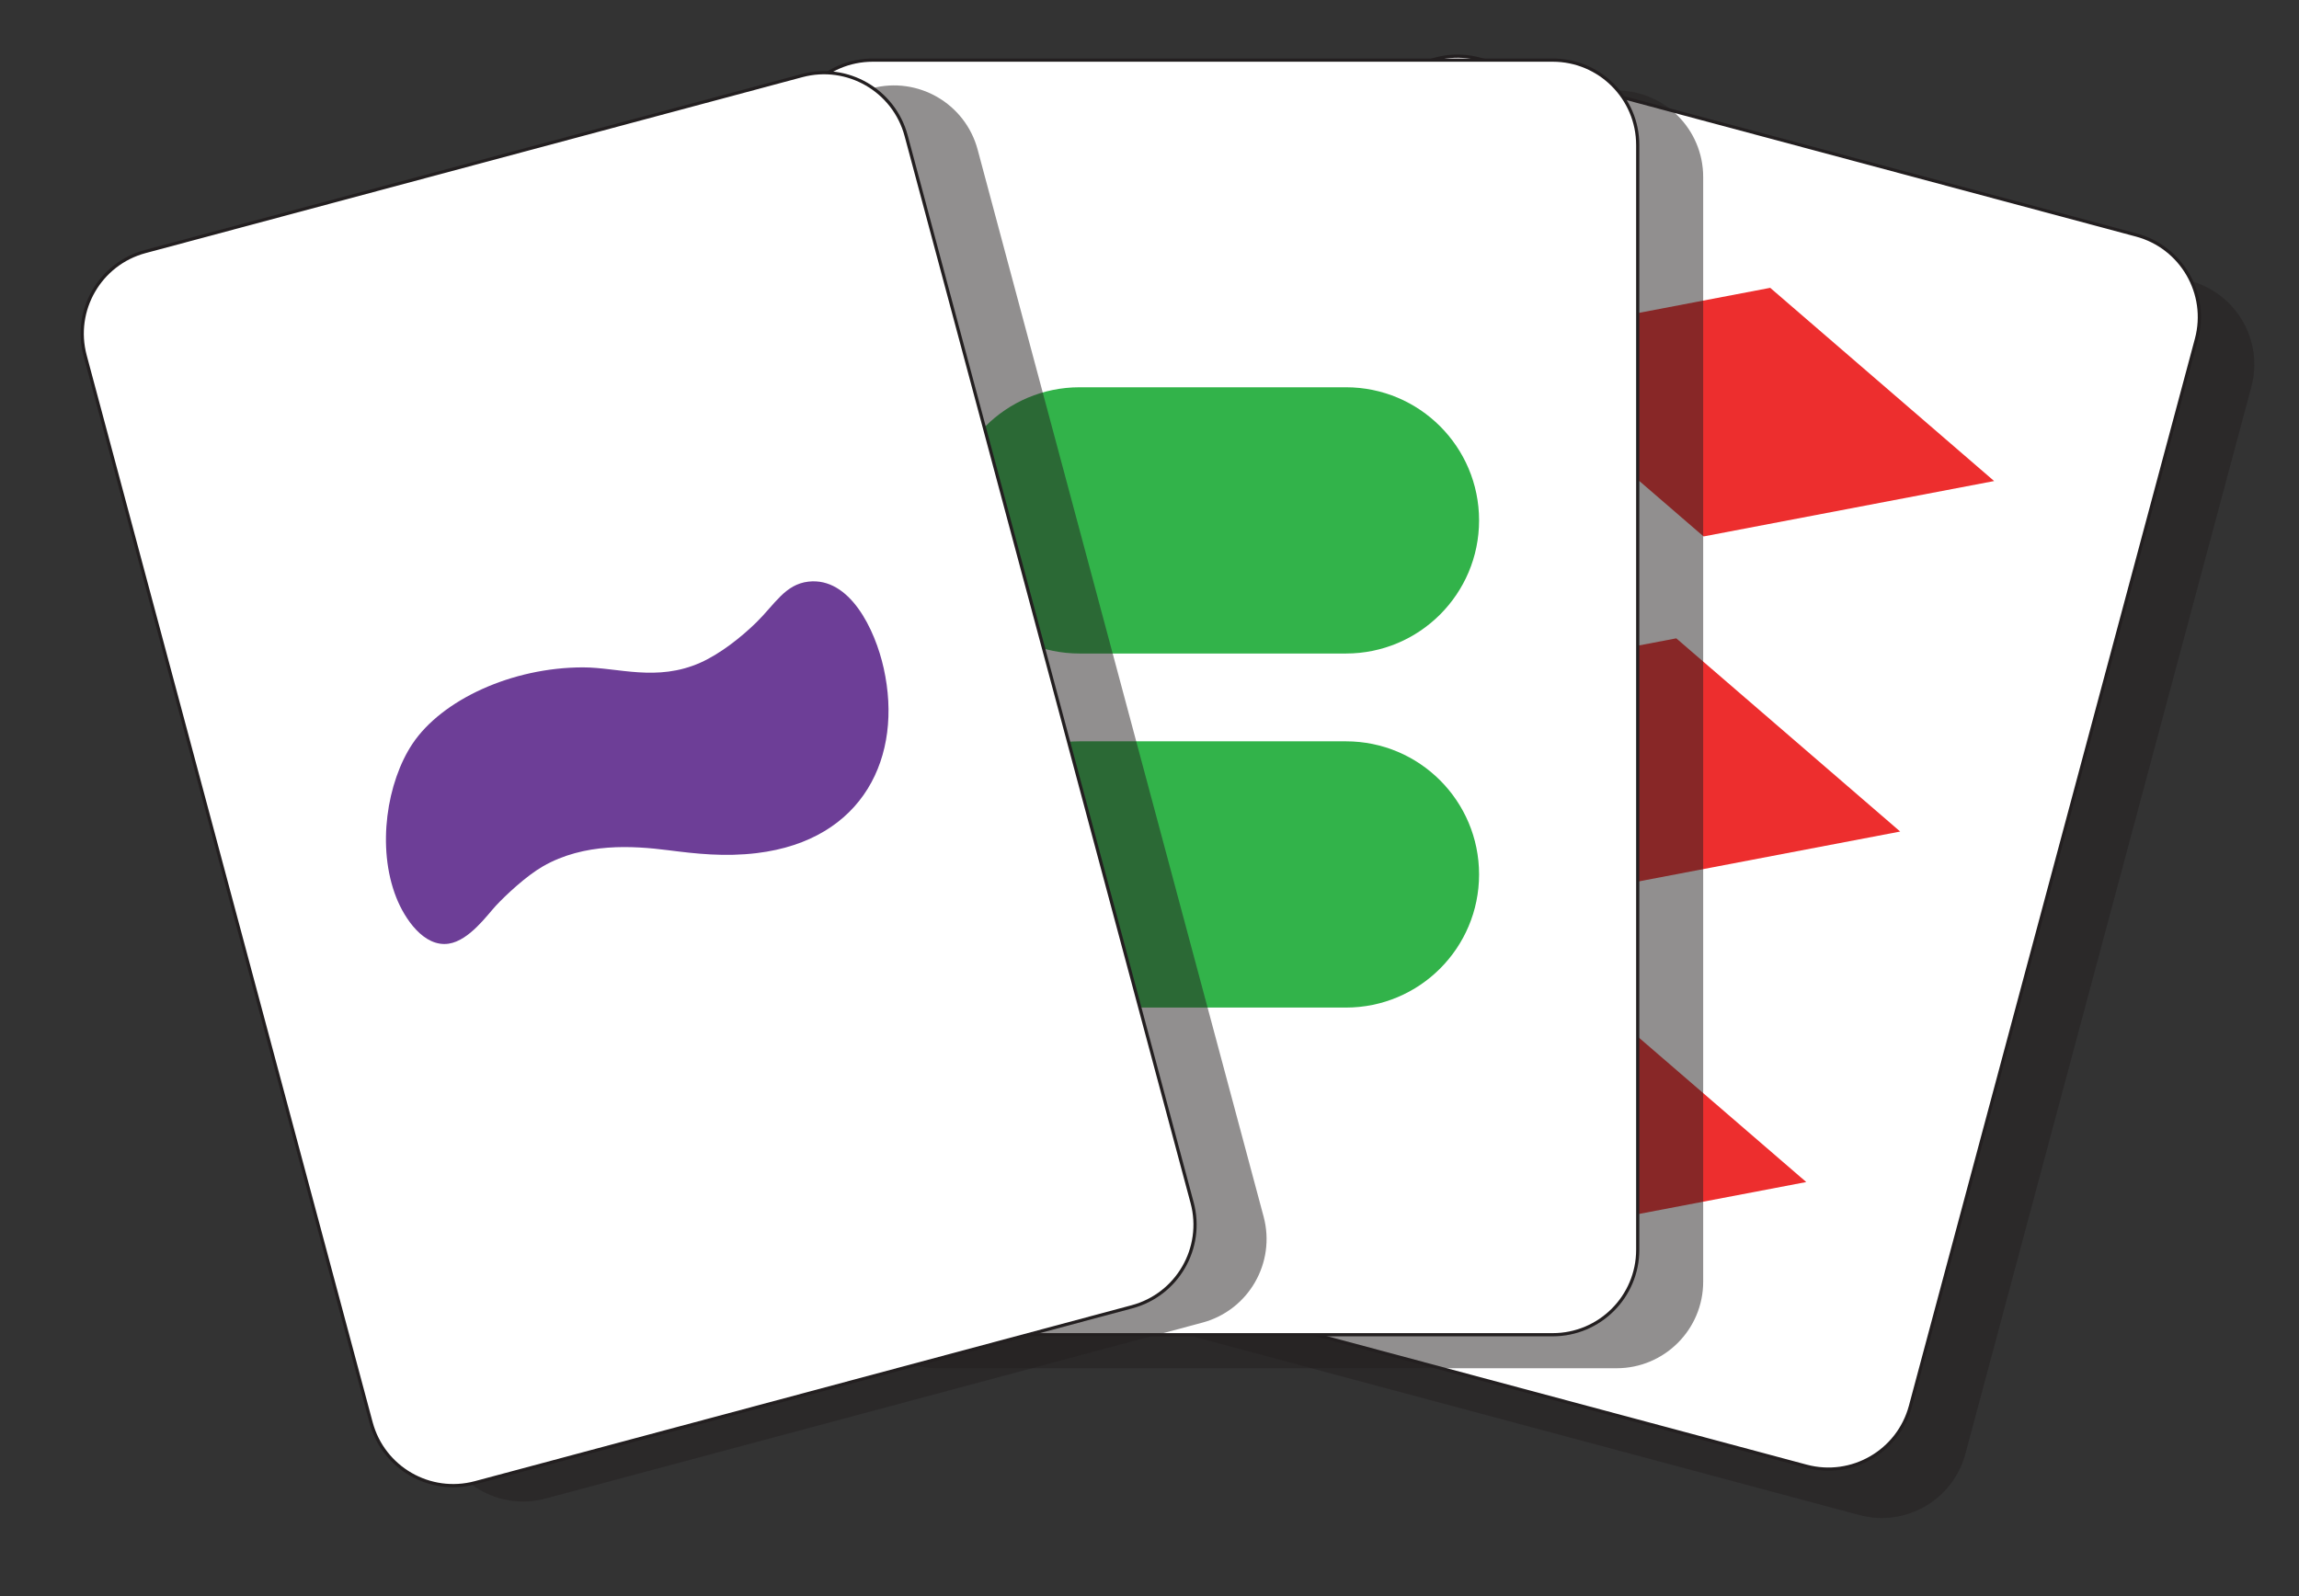 <?xml version="1.0" encoding="utf-8"?>
<!DOCTYPE svg PUBLIC "-//W3C//DTD SVG 1.1//EN" "http://www.w3.org/Graphics/SVG/1.1/DTD/svg11.dtd" >
<svg version="1.1"
	 xmlns="http://www.w3.org/2000/svg" xmlns:xlink="http://www.w3.org/1999/xlink" 
	 x="0px" y="0px" width="720px" height="500px" viewBox="142 33 720 500" enable-background="new 142 33 720 500"
	 xml:space="preserve">
<rect x="142" y="33" width="720" height="500" fill="#333333" stroke="none"/>
<defs>
</defs>
<g>
	<g>
		<g>
			<g opacity="0.5">
				<path fill="#231F20" d="M757.047,488.317c-3.805,14.2-18.401,22.628-32.602,18.822L518.75,452.024
					c-14.2-3.805-22.627-18.401-18.822-32.602l89.563-334.256c3.805-14.2,18.401-22.627,32.603-18.822l205.694,55.116
					c14.2,3.805,22.628,18.402,18.823,32.602L757.047,488.317z"/>
				<path fill="none" stroke="#231F20" stroke-miterlimit="10" d="M757.047,488.317c-3.805,14.2-18.401,22.628-32.602,18.822
					L518.75,452.024c-14.2-3.805-22.627-18.401-18.822-32.602l89.563-334.256c3.805-14.2,18.401-22.627,32.603-18.822
					l205.694,55.116c14.2,3.805,22.628,18.402,18.823,32.602L757.047,488.317z"/>
			</g>
			<g>
				<path fill="#FFFFFF" d="M740.316,473.482c-3.805,14.2-18.401,22.627-32.602,18.823L502.02,437.188
					c-14.2-3.805-22.627-18.402-18.822-32.602l89.564-334.256c3.805-14.2,18.4-22.627,32.602-18.822l205.694,55.116
					c14.2,3.805,22.628,18.401,18.823,32.601L740.316,473.482z"/>
				<path fill="none" stroke="#231F20" stroke-miterlimit="10" d="M740.316,473.482c-3.805,14.2-18.401,22.627-32.602,18.823
					L502.02,437.188c-14.2-3.805-22.627-18.402-18.822-32.602l89.564-334.256c3.805-14.2,18.4-22.627,32.602-18.822l205.694,55.116
					c14.2,3.805,22.628,18.401,18.823,32.601L740.316,473.482z"/>
			</g>
		</g>
		<g>
			<polygon fill="#ED2E2E" points="675.526,201.049 605.396,140.519 696.396,123.166 766.523,183.693 			"/>
			<polygon fill="#ED2E2E" points="646.105,310.848 575.975,250.318 666.975,232.965 737.103,293.492 			"/>
			<polygon fill="#ED2E2E" points="616.686,420.647 546.555,360.116 637.554,342.764 707.683,403.291 			"/>
		</g>
	</g>
</g>
<g>
	<g opacity="0.5">
		<path fill="#231F20" d="M674.903,434.5c0,14.701-11.917,26.619-26.618,26.619H435.333c-14.701,0-26.619-11.918-26.619-26.619
			V88.453c0-14.701,11.917-26.619,26.619-26.619h212.952c14.701,0,26.618,11.918,26.618,26.619V434.5z"/>
		<path fill="none" stroke="#231F20" stroke-miterlimit="10" d="M674.903,434.5c0,14.701-11.917,26.619-26.618,26.619H435.333
			c-14.701,0-26.619-11.918-26.619-26.619V88.453c0-14.701,11.917-26.619,26.619-26.619h212.952
			c14.701,0,26.618,11.918,26.618,26.619V434.5z"/>
	</g>
	<g>
		<path fill="#FFFFFF" d="M654.903,424.5c0,14.701-11.917,26.619-26.618,26.619H415.333c-14.701,0-26.619-11.918-26.619-26.619
			V78.453c0-14.701,11.917-26.619,26.619-26.619h212.952c14.701,0,26.618,11.918,26.618,26.619V424.5z"/>
		<path fill="none" stroke="#231F20" stroke-miterlimit="10" d="M654.903,424.5c0,14.701-11.917,26.619-26.618,26.619H415.333
			c-14.701,0-26.619-11.918-26.619-26.619V78.453c0-14.701,11.917-26.619,26.619-26.619h212.952
			c14.701,0,26.618,11.918,26.618,26.619V424.5z"/>
	</g>
</g>
<path fill="#32B34A" d="M605.215,196.02c0,23.032-18.67,41.703-41.703,41.703h-83.406c-23.032,0-41.703-18.671-41.703-41.703l0,0
	c0-23.032,18.671-41.703,41.703-41.703h83.406C586.545,154.317,605.215,172.988,605.215,196.02L605.215,196.02z"/>
<path fill="#32B34A" d="M605.215,306.932c0,23.033-18.67,41.703-41.703,41.703h-83.406c-23.032,0-41.703-18.67-41.703-41.703l0,0
	c0-23.031,18.671-41.703,41.703-41.703h83.406C586.545,265.229,605.215,283.901,605.215,306.932L605.215,306.932z"/>
<g>
	<g>
		<g>
			<g opacity="0.5">
				<path fill="#231F20" d="M537.254,414.245c3.805,14.201-4.623,28.796-18.822,32.602l-205.695,55.116
					c-14.201,3.805-28.797-4.622-32.602-18.823l-89.563-334.255c-3.805-14.2,4.622-28.796,18.823-32.601l205.695-55.116
					c14.2-3.805,28.797,4.622,32.602,18.822L537.254,414.245z"/>
				<path fill="none" stroke="#231F20" stroke-miterlimit="10" d="M537.254,414.245c3.805,14.201-4.623,28.796-18.822,32.602
					l-205.695,55.116c-14.201,3.805-28.797-4.622-32.602-18.823l-89.563-334.255c-3.805-14.2,4.622-28.796,18.823-32.601
					l205.695-55.116c14.2-3.805,28.797,4.622,32.602,18.822L537.254,414.245z"/>
			</g>
			<g>
				<path fill="#FFFFFF" d="M515.348,409.762c3.805,14.201-4.623,28.796-18.823,32.602L290.83,497.479
					c-14.201,3.806-28.796-4.621-32.602-18.822l-89.563-334.255c-3.805-14.2,4.622-28.796,18.823-32.601l205.695-55.116
					c14.2-3.805,28.797,4.622,32.602,18.822L515.348,409.762z"/>
				<path fill="none" stroke="#231F20" stroke-miterlimit="10" d="M515.348,409.762c3.805,14.201-4.623,28.796-18.823,32.602
					L290.83,497.479c-14.201,3.806-28.796-4.621-32.602-18.822l-89.563-334.255c-3.805-14.2,4.622-28.796,18.823-32.601
					l205.695-55.116c14.2-3.805,28.797,4.622,32.602,18.822L515.348,409.762z"/>
			</g>
		</g>
		<g>
			<path fill-rule="evenodd" clip-rule="evenodd" fill="#6D3E97" d="M266.117,314.191c-6.259-15.833-2.866-36.325,5.069-48.201
				c9.19-13.756,31.092-23.922,53.396-23.927c10.915-0.002,23.118,4.62,36.821-1.501c6.046-2.702,12.651-7.848,17.526-12.642
				c5.729-5.636,8.962-11.883,16.247-12.719c12.922-1.483,20.871,14.923,23.583,27.139c6.124,27.565-6.292,53.842-39.693,57.896
				c-10.138,1.231-19.023,0.216-27.846-0.902c-11.085-1.407-26.254-2.385-39.211,5.068c-5.218,3.002-11.638,9.028-14.688,12.3
				c-2.655,2.85-8.356,10.943-14.792,11.913C274.728,329.786,268.713,320.759,266.117,314.191z"/>
		</g>
	</g>
</g>
</svg>
